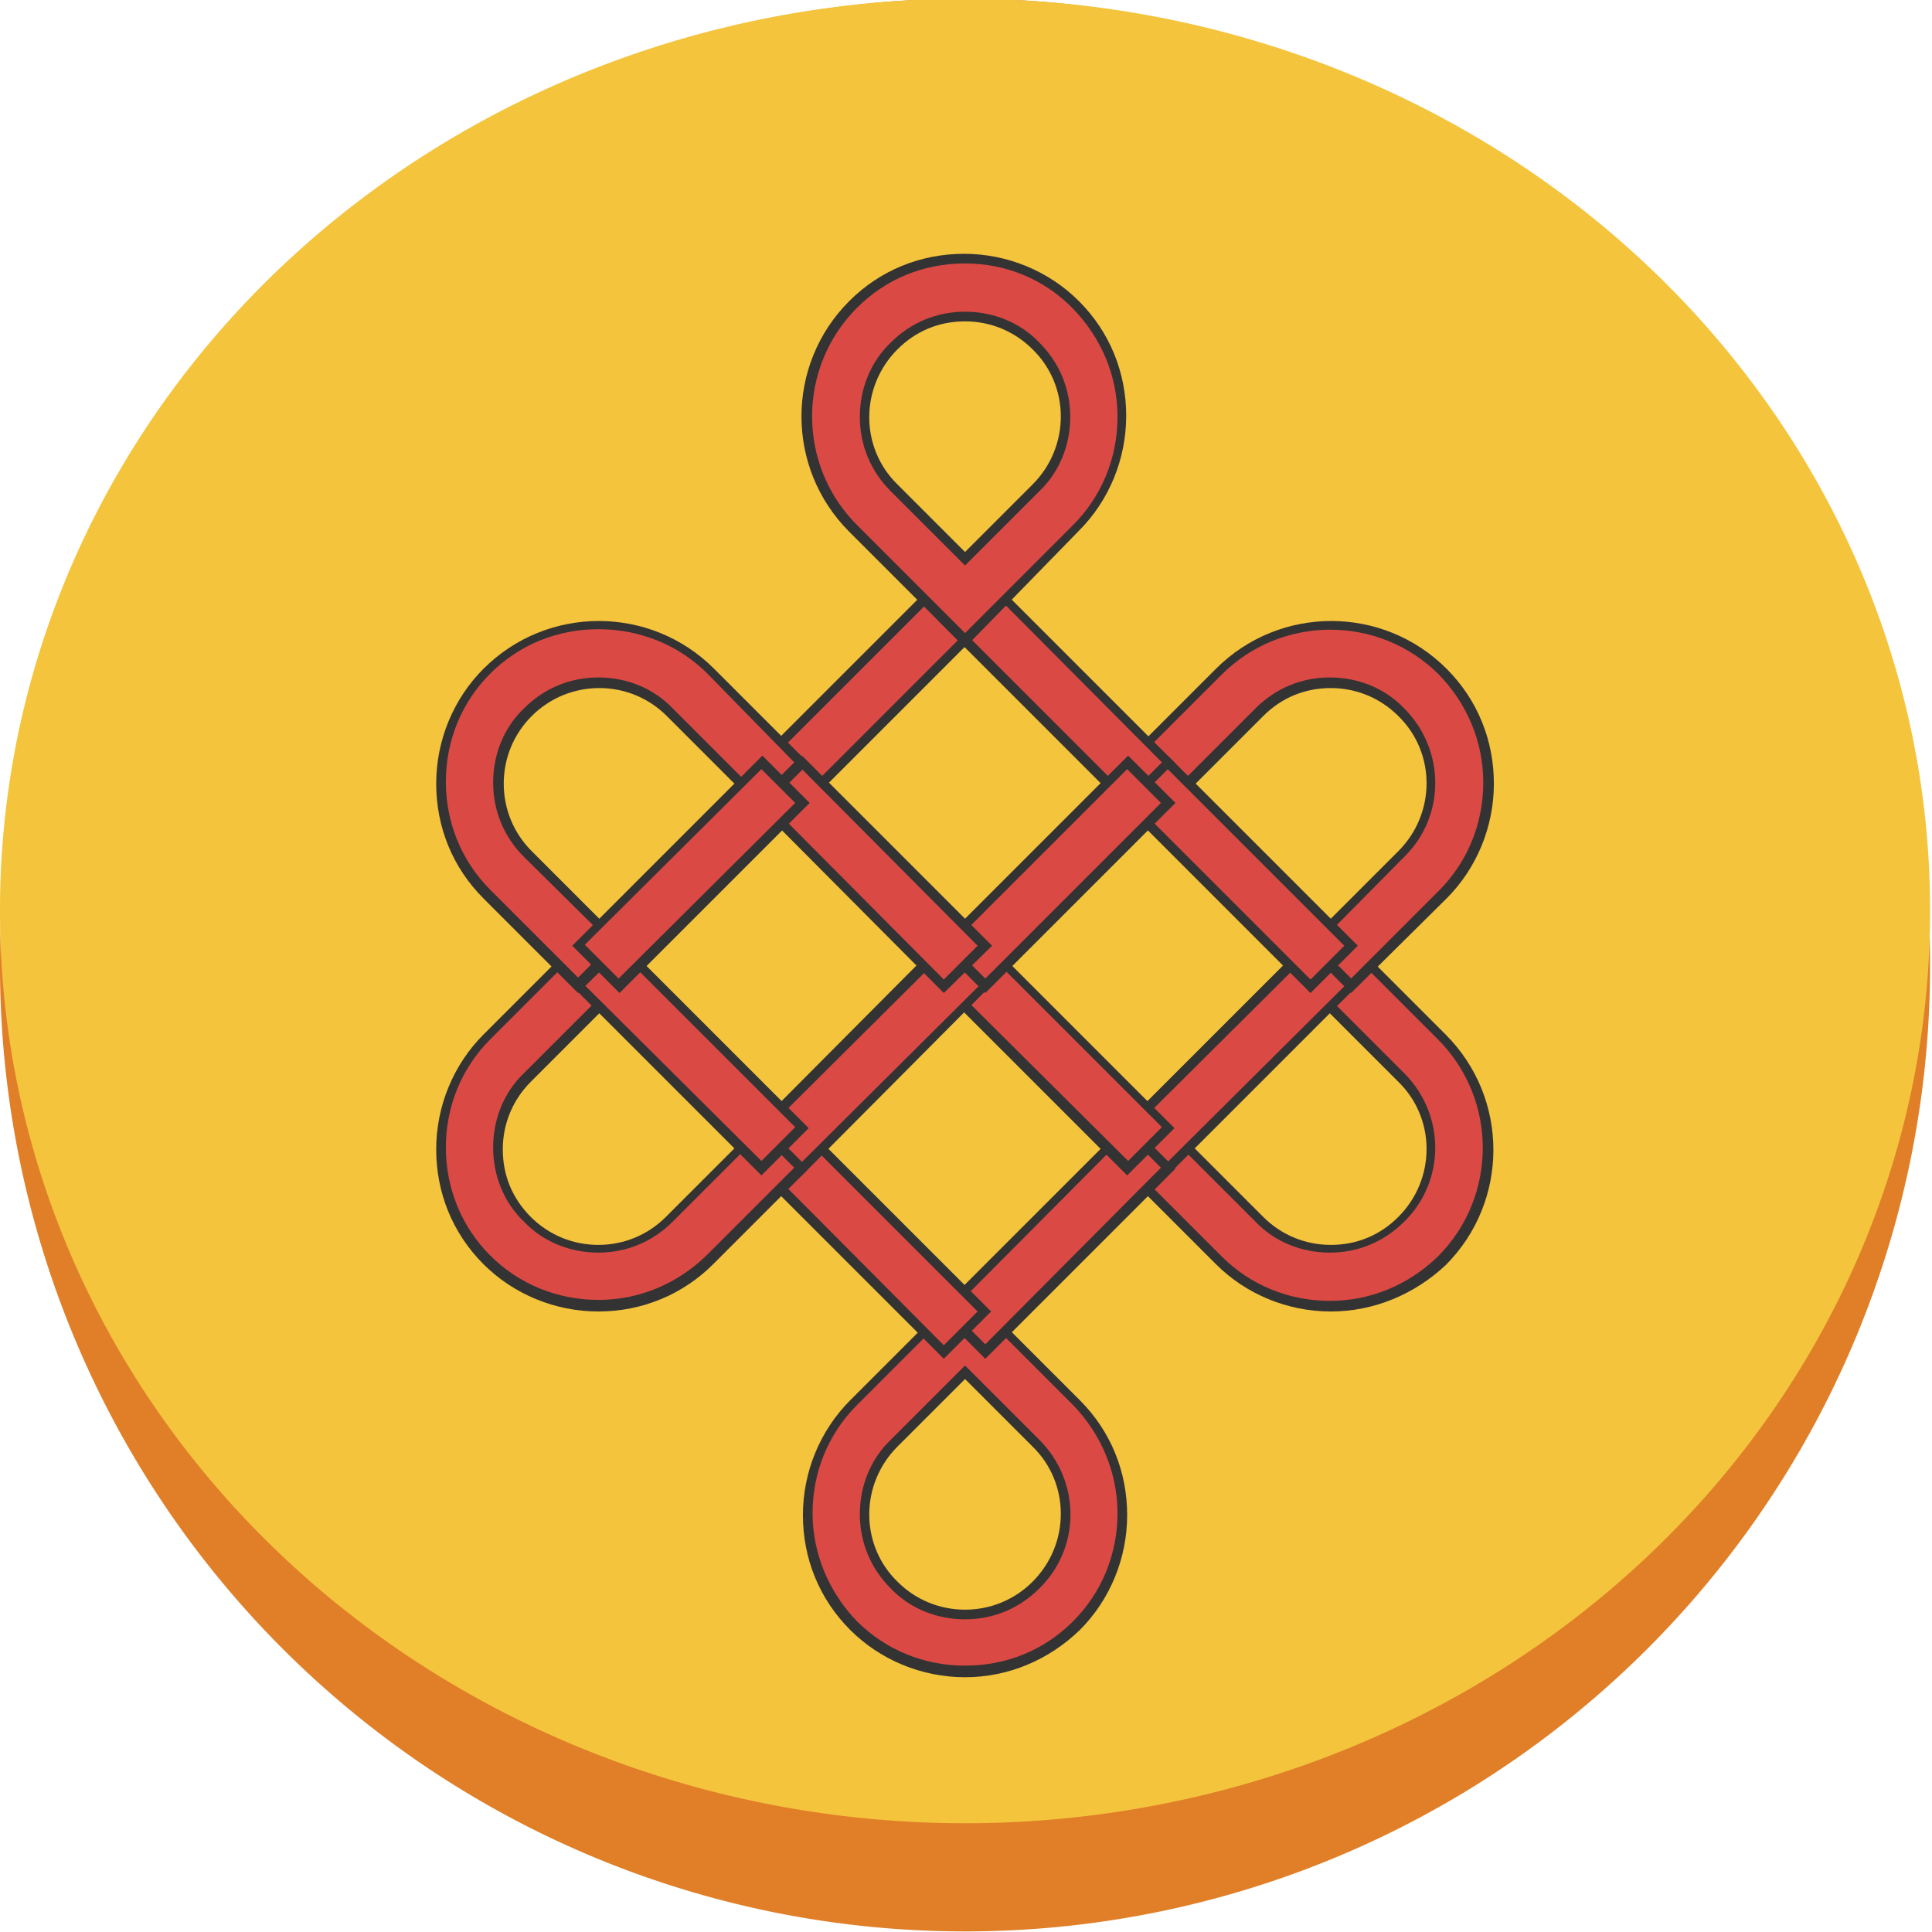 <?xml version="1.0" standalone="no"?><!DOCTYPE svg PUBLIC "-//W3C//DTD SVG 1.1//EN" "http://www.w3.org/Graphics/SVG/1.1/DTD/svg11.dtd"><svg t="1666940956323" class="icon" viewBox="0 0 1024 1024" version="1.1" xmlns="http://www.w3.org/2000/svg" p-id="1829" xmlns:xlink="http://www.w3.org/1999/xlink" width="200" height="200"><path d="M511.49 511.489m-511.489 0a511.489 511.489 0 1 0 1022.977 0 511.489 511.489 0 1 0-1022.977 0Z" fill="#E07F28" p-id="1830"></path><path d="M0.002 482.845a511.489 482.845 0 1 0 1022.977 0 511.489 482.845 0 1 0-1022.977 0Z" fill="#F4C43D" p-id="1831"></path><path d="M705.344 692.555c-21.483 0-42.965-8.184-59.333-24.551l-48.591-48.591 21.483-21.483 48.591 48.591c20.971 20.971 54.729 20.971 75.189 0 20.971-20.971 20.971-54.729 0-75.189l-48.591-48.591 21.483-21.483 48.591 48.591c32.735 32.735 32.735 85.93 0 118.665-15.856 15.856-37.339 24.04-58.821 24.04z" fill="#DB4944" p-id="1832"></path><path d="M705.344 695.113c-23.017 0-45.011-9.207-60.867-25.063l-50.126-50.126 25.063-25.063 50.126 50.126c9.718 9.718 22.505 14.833 35.804 14.833 13.81 0 26.086-5.115 35.804-14.833 19.948-19.948 19.948-52.172 0-71.608l-50.126-50.126 25.063-25.063 50.126 50.126c33.758 33.758 33.758 88.488 0 122.246-16.368 15.345-37.85 24.551-60.867 24.551z m-104.344-75.7l46.545 46.545c15.345 15.345 35.804 23.528 57.287 23.528 21.994 0 41.942-8.695 57.287-23.528 31.712-31.712 31.712-83.373 0-115.085l-46.545-46.545-17.902 17.902 46.545 46.545c21.994 21.994 21.994 57.287 0 78.769-10.741 10.741-24.551 16.368-39.385 16.368s-29.155-5.626-39.385-16.368l-46.545-46.545-17.902 18.414z" fill="#333333" p-id="1833"></path><path d="M511.49 886.41c-22.505 0-43.477-8.695-59.333-24.551-32.735-32.735-32.735-85.93 0-118.665l59.333-59.333 59.333 59.333c32.735 32.735 32.735 85.93 0 118.665-15.856 15.856-36.827 24.551-59.333 24.551z m0-159.073l-37.85 37.85c-20.971 20.971-20.971 54.729 0 75.189 20.971 20.971 54.729 20.971 75.189 0 20.971-20.971 20.971-54.729 0-75.189l-37.339-37.85z" fill="#DB4944" p-id="1834"></path><path d="M511.49 888.967c-23.017 0-45.011-9.207-60.867-25.063-16.368-16.368-25.063-37.85-25.063-60.867s9.207-45.011 25.063-60.867L511.49 681.303l60.867 60.867c16.368 16.368 25.063 37.85 25.063 60.867s-9.207 45.011-25.063 60.867c-16.368 15.856-37.85 25.063-60.867 25.063z m0-201.526l-57.287 57.287c-15.345 15.345-23.528 35.804-23.528 57.287s8.695 41.942 23.528 57.287c15.345 15.345 35.804 23.528 57.287 23.528 21.994 0 41.942-8.184 57.287-23.528 15.345-15.345 23.528-35.804 23.528-57.287s-8.695-41.942-23.528-57.287l-57.287-57.287z m0 170.837c-14.833 0-29.155-5.626-39.385-16.368-10.741-10.741-16.368-24.551-16.368-39.385 0-14.833 5.626-29.155 16.368-39.385l39.385-39.385 39.385 39.385c21.994 21.994 21.994 57.287 0 78.769-10.741 10.741-24.551 16.368-39.385 16.368z m0-127.361l-35.804 35.804c-19.948 19.948-19.948 52.172 0 71.608 9.718 9.718 22.505 14.833 35.804 14.833s26.086-5.115 35.804-14.833c19.948-19.948 19.948-52.172 0-71.608l-35.804-35.804z" fill="#333333" p-id="1835"></path><path d="M716.085 522.23l-21.483-21.483 48.591-48.591c20.971-20.971 20.971-54.729 0-75.189-20.971-20.971-54.729-20.971-75.189 0l-48.591 48.591-21.483-21.483 48.591-48.591c32.735-32.735 85.93-32.735 118.665 0 32.735 32.735 32.735 85.93 0 118.665l-49.103 48.08z" fill="#DB4944" p-id="1836"></path><path d="M716.085 526.322l-25.063-25.063 50.126-50.126c19.948-19.948 19.948-52.172 0-71.608-9.718-9.718-22.505-14.833-35.804-14.833-13.81 0-26.086 5.115-35.804 14.833l-50.126 50.126-25.063-25.063 50.126-50.126c33.758-33.758 88.488-33.758 122.246 0 16.368 16.368 25.063 37.85 25.063 60.867s-9.207 45.011-25.063 60.867l-50.637 50.126z m-17.902-25.574l17.902 17.902 46.545-46.545c15.345-15.345 23.528-35.804 23.528-57.287 0-21.994-8.695-41.942-23.528-57.287-31.712-31.712-83.373-31.712-115.085 0l-46.545 46.545 17.902 17.902 46.545-46.545c10.741-10.741 24.551-16.368 39.385-16.368s29.155 5.626 39.385 16.368c21.994 21.994 21.994 57.287 0 78.769l-46.034 46.545z" fill="#333333" p-id="1837"></path><path d="M597.384 597.705l96.927-96.927 21.702 21.702-96.927 96.927z" fill="#DB4944" p-id="1838"></path><path d="M618.903 622.993l-25.063-25.063L694.603 497.167l25.063 25.063-100.763 100.763z m-17.902-25.063l17.902 17.902L712.505 522.741l-17.902-17.902-93.602 93.091z" fill="#333333" p-id="1839"></path><path d="M597.231 425.359l21.702-21.697 96.927 96.927-21.702 21.697z" fill="#DB4944" p-id="1840"></path><path d="M694.603 526.322L593.84 425.558l25.063-25.063 100.763 100.763-25.063 25.063zM601.001 425.558l93.602 93.602 17.902-17.902-93.602-93.602-17.902 17.902z" fill="#333333" p-id="1841"></path><path d="M500.416 694.98l96.927-96.927 21.702 21.697-96.927 96.927z" fill="#DB4944" p-id="1842"></path><path d="M522.231 720.176l-25.063-25.063 100.763-100.763 25.063 25.063-100.763 100.763z m-17.902-25.574l17.902 17.902 93.091-93.602-17.902-17.902-93.091 93.602z" fill="#333333" p-id="1843"></path><path d="M403.663 619.54l21.697-21.697 96.927 96.927-21.697 21.702z" fill="#DB4944" p-id="1844"></path><path d="M500.237 720.176l-100.763-100.763 25.063-25.063 100.763 100.763-25.063 25.063z m-93.091-100.763l93.091 93.602 17.902-17.902-93.602-93.602-17.391 17.902z" fill="#333333" p-id="1845"></path><path d="M500.268 522.629l21.697-21.697 96.927 96.927-21.697 21.702z" fill="#DB4944" p-id="1846"></path><path d="M597.42 622.993l-100.763-100.763 25.063-25.063 100.763 100.763-25.063 25.063z m-93.091-100.763l93.602 93.091 17.902-17.902-93.091-93.091-18.414 17.902z" fill="#333333" p-id="1847"></path><path d="M403.566 403.779l96.927-96.927 21.702 21.697-96.927 96.927z" fill="#DB4944" p-id="1848"></path><path d="M425.048 429.139l-25.063-25.063 100.763-100.763 25.063 25.063-100.763 100.763z m-17.902-25.063l17.902 17.902L518.651 328.376l-17.902-17.902-93.602 93.602z" fill="#333333" p-id="1849"></path><path d="M500.319 328.759l21.702-21.702 96.927 96.927-21.697 21.702z" fill="#DB4944" p-id="1850"></path><path d="M597.42 429.139L496.657 328.376l25.063-25.063 100.763 100.763-25.063 25.063zM504.329 328.376l93.602 93.602 17.902-17.902-93.091-93.602-18.414 17.902z" fill="#333333" p-id="1851"></path><path d="M500.473 501.105l96.927-96.927 21.702 21.697-96.927 96.927z" fill="#DB4944" p-id="1852"></path><path d="M522.231 526.322l-25.063-25.063 100.763-100.763 25.063 25.063-100.763 100.763z m-17.902-25.574l17.902 17.902L615.322 425.558l-17.902-17.902-93.091 93.091z" fill="#333333" p-id="1853"></path><path d="M403.51 597.654l96.927-96.927 21.702 21.697-96.927 96.927z" fill="#DB4944" p-id="1854"></path><path d="M425.048 622.993l-25.063-25.063L500.237 497.167l25.063 25.063-100.252 100.763z m-17.902-25.063l17.902 17.902 93.602-93.091-17.902-17.902-93.602 93.091z" fill="#333333" p-id="1855"></path><path d="M403.356 425.303l21.702-21.697 96.927 96.927-21.702 21.702z" fill="#DB4944" p-id="1856"></path><path d="M500.237 526.322L399.986 425.558l25.063-25.063 100.763 100.763-25.574 25.063zM407.146 425.558l93.091 93.602 17.902-17.902-93.091-93.602-17.902 17.902z" fill="#333333" p-id="1857"></path><path d="M317.124 692.555c-21.483 0-42.965-8.184-59.333-24.551-15.856-15.856-24.551-36.827-24.551-59.333 0-22.505 8.695-43.477 24.551-59.333l48.591-48.591 21.483 21.483-48.591 48.591c-10.23 10.23-15.345 23.528-15.345 37.85 0 14.322 5.626 27.62 15.345 37.85 20.971 20.971 54.729 20.971 75.189 0l48.591-48.591 21.483 21.483-48.591 48.591c-15.856 16.368-37.339 24.551-58.821 24.551z" fill="#DB4944" p-id="1858"></path><path d="M317.124 695.113c-23.017 0-45.011-9.207-60.867-25.063-16.368-16.368-25.063-37.85-25.063-60.867s9.207-45.011 25.063-60.867l50.126-50.126 25.063 25.063-50.126 50.126c-9.718 9.718-14.833 22.505-14.833 35.804 0 13.81 5.115 26.086 14.833 35.804 9.718 9.718 22.505 14.833 35.804 14.833s26.086-5.115 35.804-14.833l50.126-50.126 25.063 25.063-50.126 50.126c-15.856 15.856-37.339 25.063-60.867 25.063z m-10.741-190.785l-46.545 46.545c-15.345 15.345-23.528 35.804-23.528 57.287s8.184 41.942 23.528 57.287c15.345 15.345 35.804 23.528 57.287 23.528 21.994 0 41.942-8.695 57.287-23.528l46.545-46.545-17.902-17.902-46.545 46.545c-10.741 10.741-24.551 16.368-39.385 16.368-14.833 0-29.155-5.626-39.385-16.368-10.741-10.23-16.368-24.551-16.368-39.385s5.626-29.155 16.368-39.385l46.545-46.545-17.902-17.902z" fill="#333333" p-id="1859"></path><path d="M306.393 522.578l21.697-21.702 96.927 96.927-21.697 21.702z" fill="#DB4944" p-id="1860"></path><path d="M403.566 622.993l-100.763-100.763 25.063-25.063 100.763 100.763-25.063 25.063z m-93.602-100.763l93.602 93.091 17.902-17.902-93.091-93.091-18.414 17.902z" fill="#333333" p-id="1861"></path><path d="M511.49 339.628L452.157 280.296c-32.735-32.735-32.735-85.93 0-118.665 15.856-15.856 36.827-24.551 59.333-24.551 22.505 0 43.477 8.695 59.333 24.551 32.735 32.735 32.735 85.93 0 118.665L511.49 339.628z m0-171.86c-14.322 0-27.62 5.626-37.85 15.345-20.971 20.971-20.971 54.729 0 75.189l37.85 37.85 37.85-37.85c20.971-20.971 20.971-54.729 0-75.189-10.23-10.23-23.528-15.345-37.85-15.345z" fill="#DB4944" p-id="1862"></path><path d="M511.49 343.209l-61.379-61.379c-33.758-33.758-33.758-88.488 0-122.246 16.368-16.368 37.85-25.063 60.867-25.063s45.011 9.207 60.867 25.063c16.368 16.368 25.063 37.85 25.063 60.867s-9.207 45.011-25.063 60.867L511.49 343.209z m0-203.572c-21.994 0-41.942 8.184-57.287 23.528-31.712 31.712-31.712 83.373 0 115.085l57.287 57.287 57.287-57.287c15.345-15.345 23.528-35.804 23.528-57.287 0-21.994-8.695-41.942-23.528-57.287-15.345-15.856-35.804-24.04-57.287-24.04z m0 160.096L472.105 260.348c-10.741-10.741-16.368-24.551-16.368-39.385s5.626-29.155 16.368-39.385c10.741-10.741 24.551-16.368 39.385-16.368s29.155 5.626 39.385 16.368c10.741 10.741 16.368 24.551 16.368 39.385s-5.626 29.155-16.368 39.385l-39.385 39.385z m0-129.407c-13.81 0-26.086 5.115-35.804 14.833-19.948 19.948-19.948 52.172 0 71.608l35.804 35.804 35.804-35.804c19.948-19.948 19.948-52.172 0-71.608-9.718-9.718-22.505-14.833-35.804-14.833z" fill="#333333" p-id="1863"></path><path d="M306.383 522.23l-48.591-48.591c-15.856-15.856-24.551-36.827-24.551-59.333s8.695-43.477 24.551-59.333c32.735-32.735 85.93-32.735 118.665 0l48.591 48.591-21.483 21.994-48.591-48.591c-20.971-20.971-54.729-20.971-75.189 0-10.23 10.23-15.345 23.528-15.345 37.85s5.626 27.62 15.345 37.85l48.591 48.591-21.994 20.971z" fill="#DB4944" p-id="1864"></path><path d="M306.383 526.322l-50.126-50.126c-16.368-16.368-25.063-37.85-25.063-60.867s9.207-45.011 25.063-60.867c33.758-33.758 88.488-33.758 122.246 0l50.126 50.126-25.063 25.063-50.126-50.126c-9.718-9.718-22.505-14.833-35.804-14.833s-26.086 5.115-35.804 14.833c-9.718 9.718-14.833 22.505-14.833 35.804s5.115 26.086 14.833 35.804l50.126 50.126-25.574 25.063zM317.124 333.491c-20.971 0-41.431 7.672-57.287 23.528-15.345 15.345-23.528 35.804-23.528 57.287S244.493 456.248 259.838 471.592l46.545 46.545 17.902-17.902-46.545-46.034c-10.741-10.741-16.368-24.551-16.368-39.385s5.626-29.155 16.368-39.385c10.741-10.741 24.551-16.368 39.385-16.368s29.155 5.626 39.385 16.368l46.545 46.545 17.902-17.902-46.034-47.057c-15.856-15.856-36.827-23.528-57.798-23.528z" fill="#333333" p-id="1865"></path><path d="M306.598 501.049l96.927-96.927 21.702 21.697-96.927 96.927z" fill="#DB4944" p-id="1866"></path><path d="M328.377 526.322L303.314 501.259l100.763-100.763 25.063 25.063-100.763 100.763z m-18.414-25.574l17.902 17.902L421.468 425.558l-17.902-17.902-93.602 93.091z" fill="#333333" p-id="1867"></path></svg>
